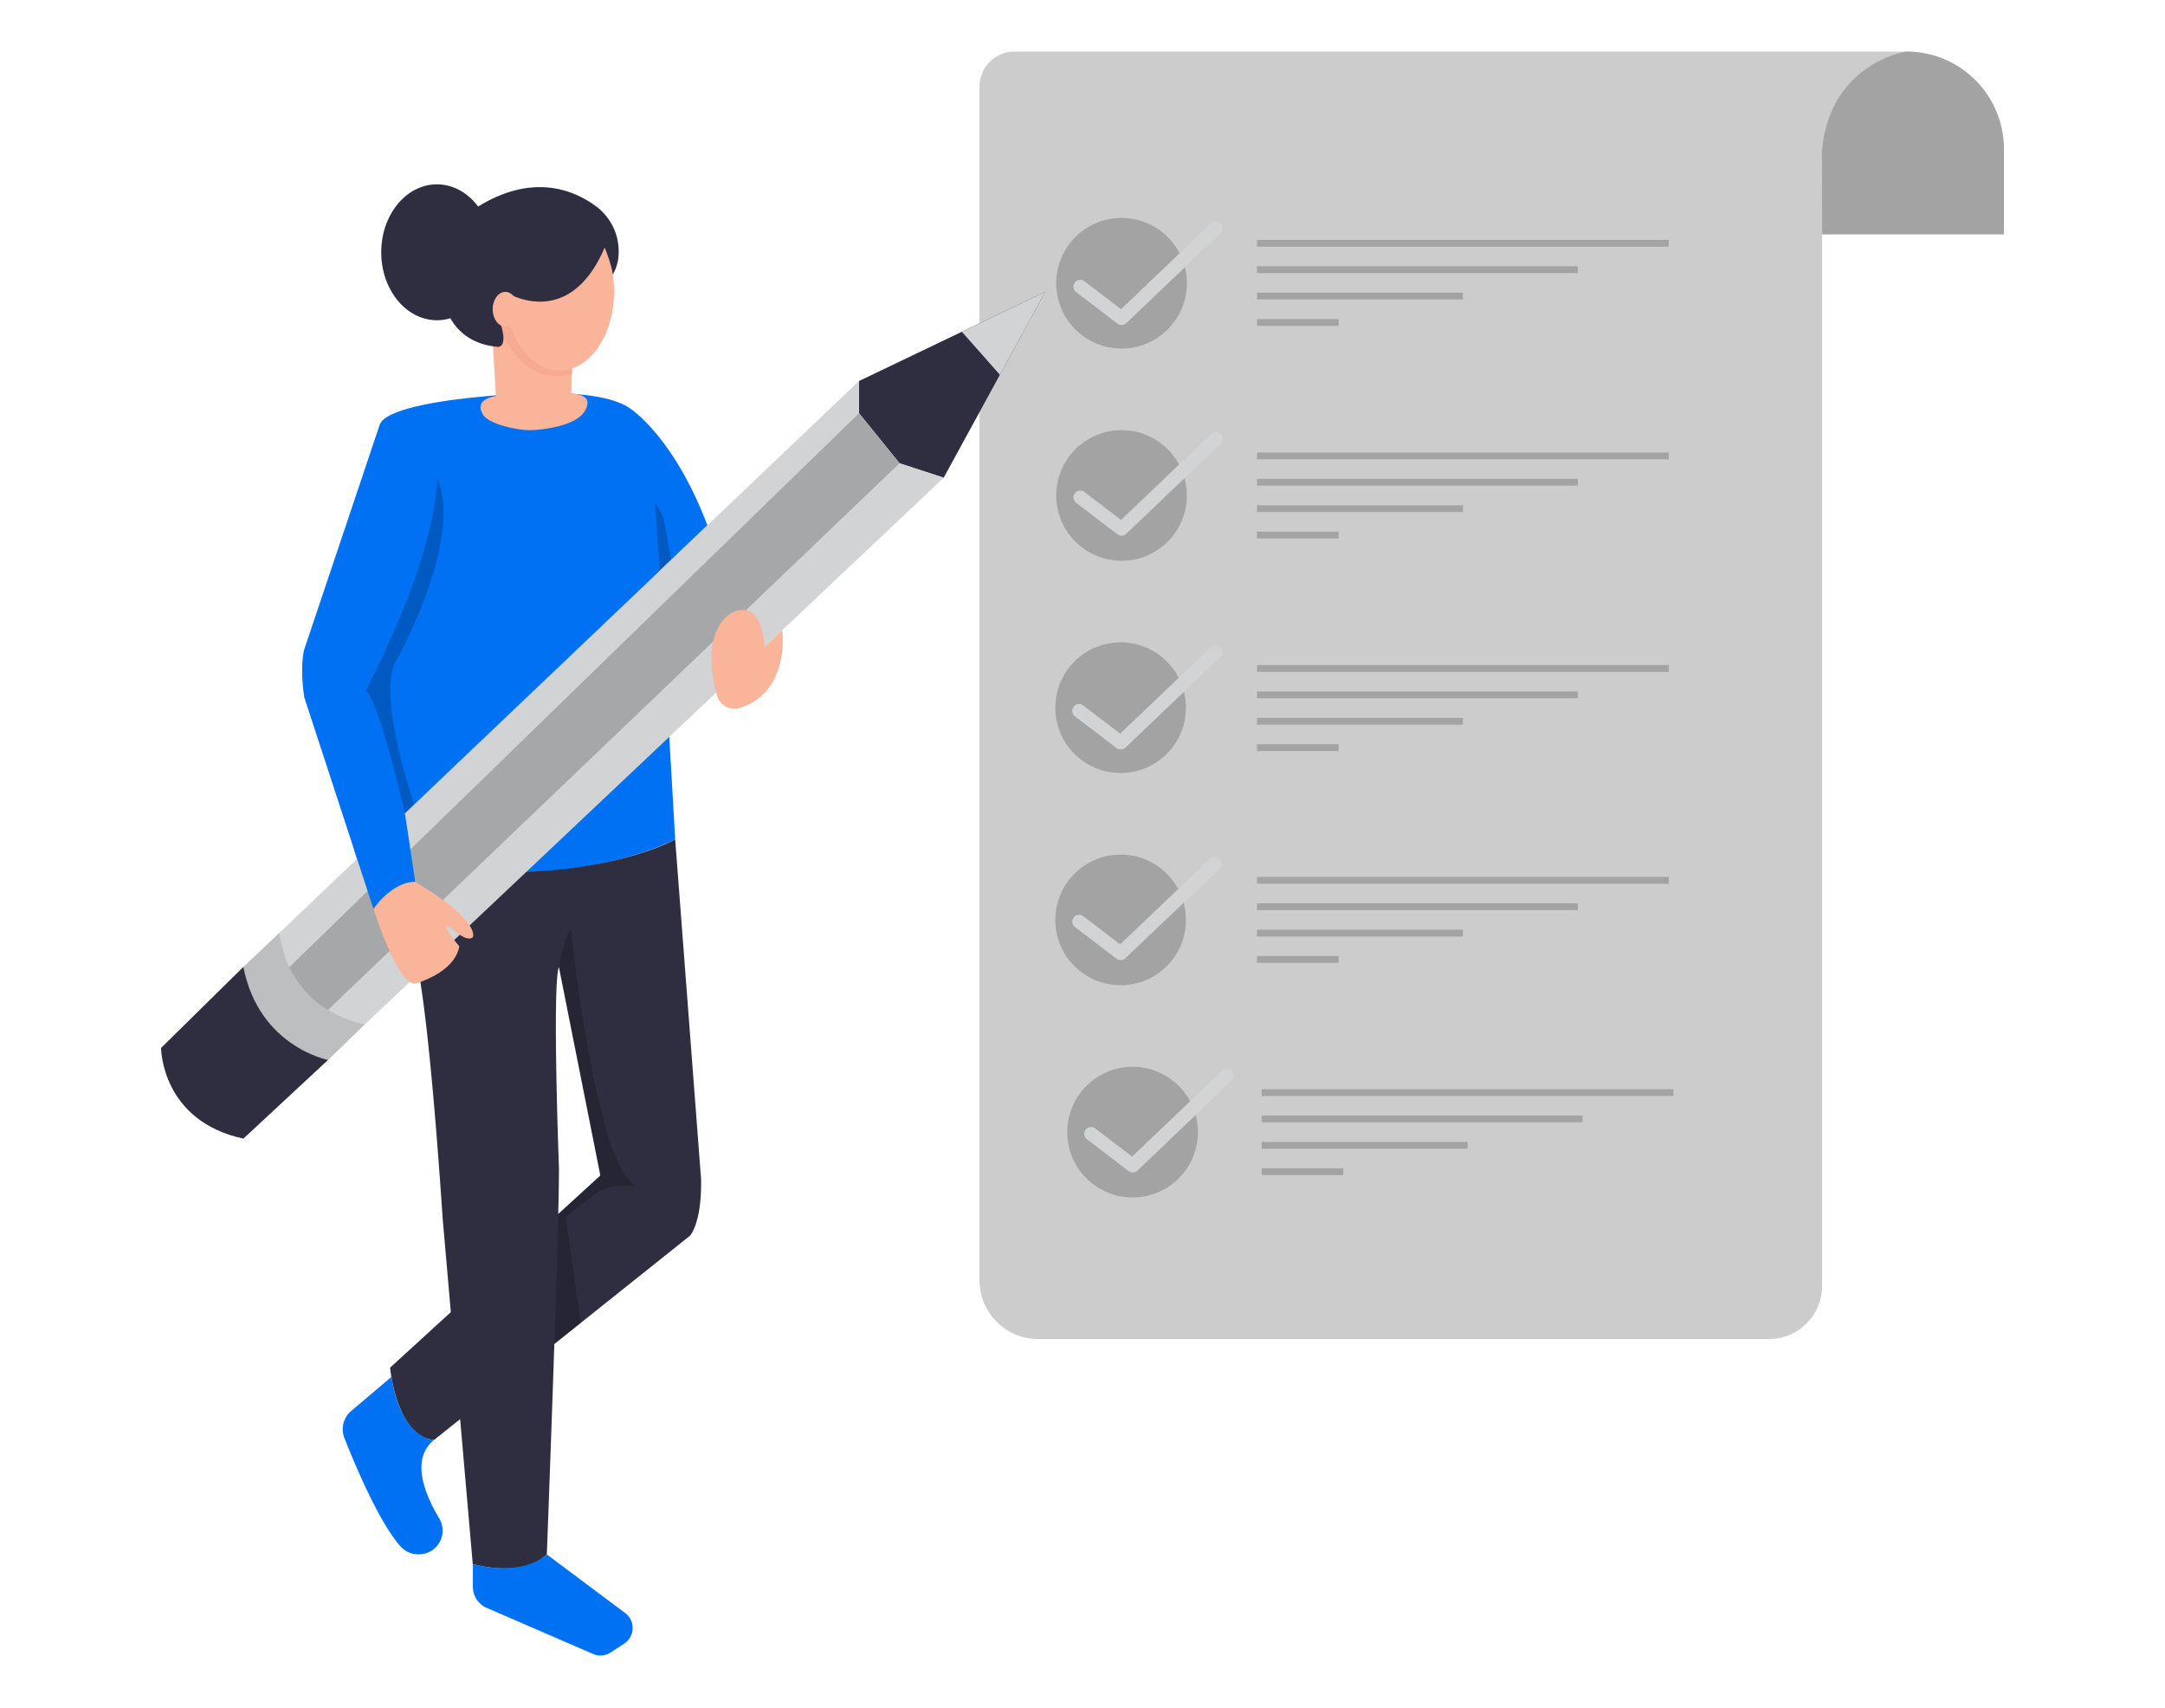  <!DOCTYPE svg PUBLIC "-//W3C//DTD SVG 1.1//EN" "http://www.w3.org/Graphics/SVG/1.1/DTD/svg11.dtd">
<svg id="b774b191-6793-4f7e-bda1-74532d03a454" data-name="Layer 1" xmlns="http://www.w3.org/2000/svg" width="865.76" height="682.89" viewBox="0 0 865.76 682.89">
<defs>
<style xmlns="http://www.w3.org/1999/xhtml">*, ::after, ::before { box-sizing: border-box; }
img, svg { vertical-align: middle; }
</style>
<style xmlns="http://www.w3.org/1999/xhtml">*, body, html { -webkit-font-smoothing: antialiased; }
img, svg { max-width: 100%; }
</style>
</defs>
<path d="M174.46,194.48c.64,27-28.31,81.75-28.31,81.75,7.95,6.36,21.63,76.33,21.63,76.33-12.4-.64-18.45,10.81-18.45,10.81l-27.67-84.6c-1.91-13,0-19.08,0-19.08l30.22-90c3.18-8.23,40.82-11.09,40.82-11.09s45.31-5.5,59.43,4.83c0,0,17.32,11.13,30.75,46.61L263.82,228.2l-1.35-23.41L270,335.67S233.75,354.55,181.18,347l-19.44-10.39L143,272.22l31.51-77.74" fill="#0071f2" data-primary="true"/>
<path d="M197,136.06l1.31,22.31s-9.23,1-5.09,7.51c0,0,1.62,3.6,13.83,5.7a28.61,28.61,0,0,0,7,.32c6.16-.49,18.09-2.29,20.47-8.9,1.32-3.69-.66-5.06-5.91-5.78,0,0-.08,0-.13.05l.32-14.68L204.1,128.94l-3.95.6Z" fill="#f9b499"/>
<path d="M391.69,511.88V34.63a14,14,0,0,1,14-14H762.34S727,27.06,728.65,71.14V514.08a21.33,21.33,0,0,1-21.32,21.32H415.21A23.52,23.52,0,0,1,391.69,511.88Z" fill="#ccc"/>
<circle cx="448.49" cy="113.25" r="26.12" opacity="0.2"/>
<path d="M448.49,129.94a2.77,2.77,0,0,1-1.66-.56l-16.55-12.64a2.73,2.73,0,0,1,3.31-4.34l14.7,11.22,36-34.35a2.73,2.73,0,0,1,3.77,4l-37.74,36A2.72,2.72,0,0,1,448.49,129.94Z" fill="#d1d3d4"/>
<circle cx="448.49" cy="198.1" r="26.12" opacity="0.2"/>
<path d="M448.49,214.19a2.7,2.7,0,0,1-1.66-.56L430.28,201a2.73,2.73,0,0,1,3.31-4.34l14.7,11.23,36-34.35a2.73,2.73,0,1,1,3.77,3.95l-37.74,36A2.71,2.71,0,0,1,448.49,214.19Z" fill="#d1d3d4"/>
<circle cx="448.12" cy="282.95" r="26.12" opacity="0.2"/>
<path d="M448.12,299.64a2.68,2.68,0,0,1-1.65-.56l-16.55-12.63a2.73,2.73,0,1,1,3.31-4.34l14.7,11.22L484,259a2.73,2.73,0,1,1,3.76,3.95l-37.73,36A2.73,2.73,0,0,1,448.12,299.64Z" fill="#d1d3d4"/>
<circle cx="448.12" cy="367.81" r="26.12" opacity="0.2"/>
<path d="M448.12,383.9a2.74,2.74,0,0,1-1.65-.56L429.92,370.7a2.73,2.73,0,1,1,3.31-4.34l14.7,11.22L484,343.23a2.73,2.73,0,0,1,3.76,4L450,383.14A2.74,2.74,0,0,1,448.12,383.9Z" fill="#d1d3d4"/>
<circle cx="452.91" cy="452.66" r="26.12" opacity="0.2"/>
<path d="M452.91,468.75a2.75,2.75,0,0,1-1.66-.56L434.7,455.55a2.73,2.73,0,1,1,3.31-4.34l14.7,11.23,36.05-34.35a2.73,2.73,0,1,1,3.77,4l-37.74,36A2.71,2.71,0,0,1,452.91,468.75Z" fill="#d1d3d4"/>
<g opacity="0.2">
<rect x="502.66" y="95.91" width="164.67" height="2.73"/>
<rect x="502.66" y="106.45" width="128.27" height="2.73"/>
<rect x="502.66" y="117" width="82.34" height="2.73"/>
<rect x="502.66" y="127.55" width="32.66" height="2.73"/>
</g>
<g opacity="0.2">
<rect x="502.66" y="180.92" width="164.67" height="2.73"/>
<rect x="502.66" y="191.46" width="128.27" height="2.73"/>
<rect x="502.66" y="202.01" width="82.34" height="2.73"/>
<rect x="502.66" y="212.56" width="32.66" height="2.73"/>
</g>
<g opacity="0.2">
<rect x="502.66" y="265.92" width="164.67" height="2.73"/>
<rect x="502.66" y="276.47" width="128.27" height="2.73"/>
<rect x="502.66" y="287.02" width="82.34" height="2.73"/>
<rect x="502.66" y="297.57" width="32.66" height="2.73"/>
</g>
<g opacity="0.2">
<rect x="502.66" y="350.62" width="164.67" height="2.73"/>
<rect x="502.66" y="361.17" width="128.27" height="2.73"/>
<rect x="502.66" y="371.72" width="82.34" height="2.73"/>
<rect x="502.66" y="382.26" width="32.66" height="2.73"/>
</g>
<g opacity="0.2">
<rect x="504.53" y="435.48" width="164.67" height="2.73"/>
<rect x="504.53" y="446.02" width="128.27" height="2.73"/>
<rect x="504.53" y="456.57" width="82.34" height="2.73"/>
<rect x="504.53" y="467.12" width="32.66" height="2.73"/>
</g>
<path d="M728.65,93.71h72.7V59.61a39,39,0,0,0-39-39h0s-30.62,4.46-33.79,39.79Z" fill="#ccc"/>
<path d="M728.65,93.71h72.7V59.61a39,39,0,0,0-39-39h0s-30.62,4.46-33.79,39.79Z" opacity="0.2"/>
<path d="M163.3,361.31a178.87,178.87,0,0,0,3.36,23.38c2.15,10,5.86,35.93,10.39,102.88l12,137.78s19.29,5.86,29.62-3.79c0,0,5.17-136.4,4.83-155.34,0,0-2.73-72.34,0-79.57L240.08,470,156,546.82s2.42,27.55,17.57,28.93l102.3-81.63s4.82-4.82,4.48-22.74L270,335.67S231.45,357,162,345.08Z" fill="#2f2e41" data-secondary="true"/>
<path d="M156.54,550.52l-16.08,13.62A9.57,9.57,0,0,0,137.73,575c4.41,11.17,14,33.85,22.39,43.24a9.6,9.6,0,0,0,8.75,3.11l.19,0A9.51,9.51,0,0,0,175.59,607c-5.47-9.09-11.67-23.54-2-31.27C173.6,575.75,160.65,575.93,156.54,550.52Z" fill="#0071f2" data-primary="true"/>
<path d="M189.1,625.35v9.09a9.2,9.2,0,0,0,5.54,8.44l42.51,18.42a7.48,7.48,0,0,0,7.07-.61l5.37-3.5a7.5,7.5,0,0,0,.39-12.28l-31.26-23.35S209.73,630.65,189.1,625.35Z" fill="#0071f2" data-primary="true"/>
<path d="M97.33,386.59l14.47-13.68s3.65,30.14,34.19,36.58L131.2,423.81S102.1,418.08,97.33,386.59Z" fill="#bcbec0"/>
<path d="M97.33,386.59,64.41,419s0,29.11,32.92,36.26l33.87-31.48S103.53,418.56,97.33,386.59Z" fill="#2f2e41" data-secondary="true"/>
<polygon points="343.51 152.34 417.94 116.7 377.38 190.99 359.73 185.26 343.51 165.22 343.51 152.34" fill="#2f2e41" data-secondary="true"/>
<polygon points="399.84 149.84 384.64 132.65 417.94 116.7 399.84 149.84" fill="#d1d3d4"/>
<path d="M223.56,386.65s2-12.14,4.74-15.15c0,0,9.71,95,26.12,102.66,0,0-9.36-1.15-15.43,2.32l-12.78,10.17,6,42.36-10.45,8.34,1.56-52L240.08,470Z" opacity="0.2"/>
<polygon points="265.39 207.19 268.38 223.86 263.82 228.2 261.89 200.51 265.39 207.19" opacity="0.2"/>
<path d="M198.72,127.3s7,28.22,30,22.34l.08-4.28S217.93,140.7,198.72,127.3Z" fill="#f7aa92"/>
<ellipse cx="223.81" cy="116.7" rx="21.75" ry="31.43" fill="#f9b499"/>
<path d="M202.07,116.7S227.21,133,241.79,99c0,0,2.8,6.77,3.24,10.8a17.28,17.28,0,0,0,2.35-8.1,22.48,22.48,0,0,0-9.7-19.7c-8.72-6.2-24.83-12.64-46.26.45,0,0-15.71,8.38-14.66,34.22,0,0,1,19.91,22,22,0,0,4.43.94,1.64-8.53C200.4,130.17,192.16,122.15,202.07,116.7Z" fill="#2f2e41" data-secondary="true"/>
<ellipse cx="174.73" cy="100.87" rx="22.28" ry="27.17" fill="#2f2e41" data-secondary="true"/>
<ellipse cx="202.07" cy="123.63" rx="5.05" ry="6.93" fill="#f9b499"/>
<path d="M161.93,325.2l3.66-3.49s-14.59-42.94-7.67-56.54c0,0,27.67-48.42,16.94-74.18,0,0,.93,28.09-28.71,85.24C146.15,276.23,150.19,275.49,161.93,325.2Z" opacity="0.2"/>
<path d="M111.8,372.91,343.51,152.34v12.88l16.22,20L377.38,191,146,409.49S115.63,404.8,111.8,372.91Z" fill="#d1d3d4"/>
<path d="M115.68,386.72l227.83-221.5,16.22,20L131.2,403.74S121.66,399,115.68,386.72Z" opacity="0.21"/>
<path d="M149.33,363.37s9.55,30.38,16.7,29.9c0,0,15.75-4.13,17.65-14.94,0,0-8.58-9.71-3.65-7.64,0,0,6.68,6.52,9.06,4,0,0,3.49-6.21-23.06-22.11C166,352.56,157.6,351.77,149.33,363.37Z" fill="#f9b499"/>
<path d="M141.74,340.17l7.59,23.2s7.25-10.81,16.7-10.81l-4.1-27.36Z" fill="#0071f2" data-primary="true"/>
<path d="M286.72,278.07c-2.47-9.22-5.06-25.9,5.74-33,0,0,11.89-7.24,13.28,13.6L312.8,252S316.21,276.41,296,283A7.23,7.23,0,0,1,286.72,278.07Z" fill="#f9b499"/>
</svg>